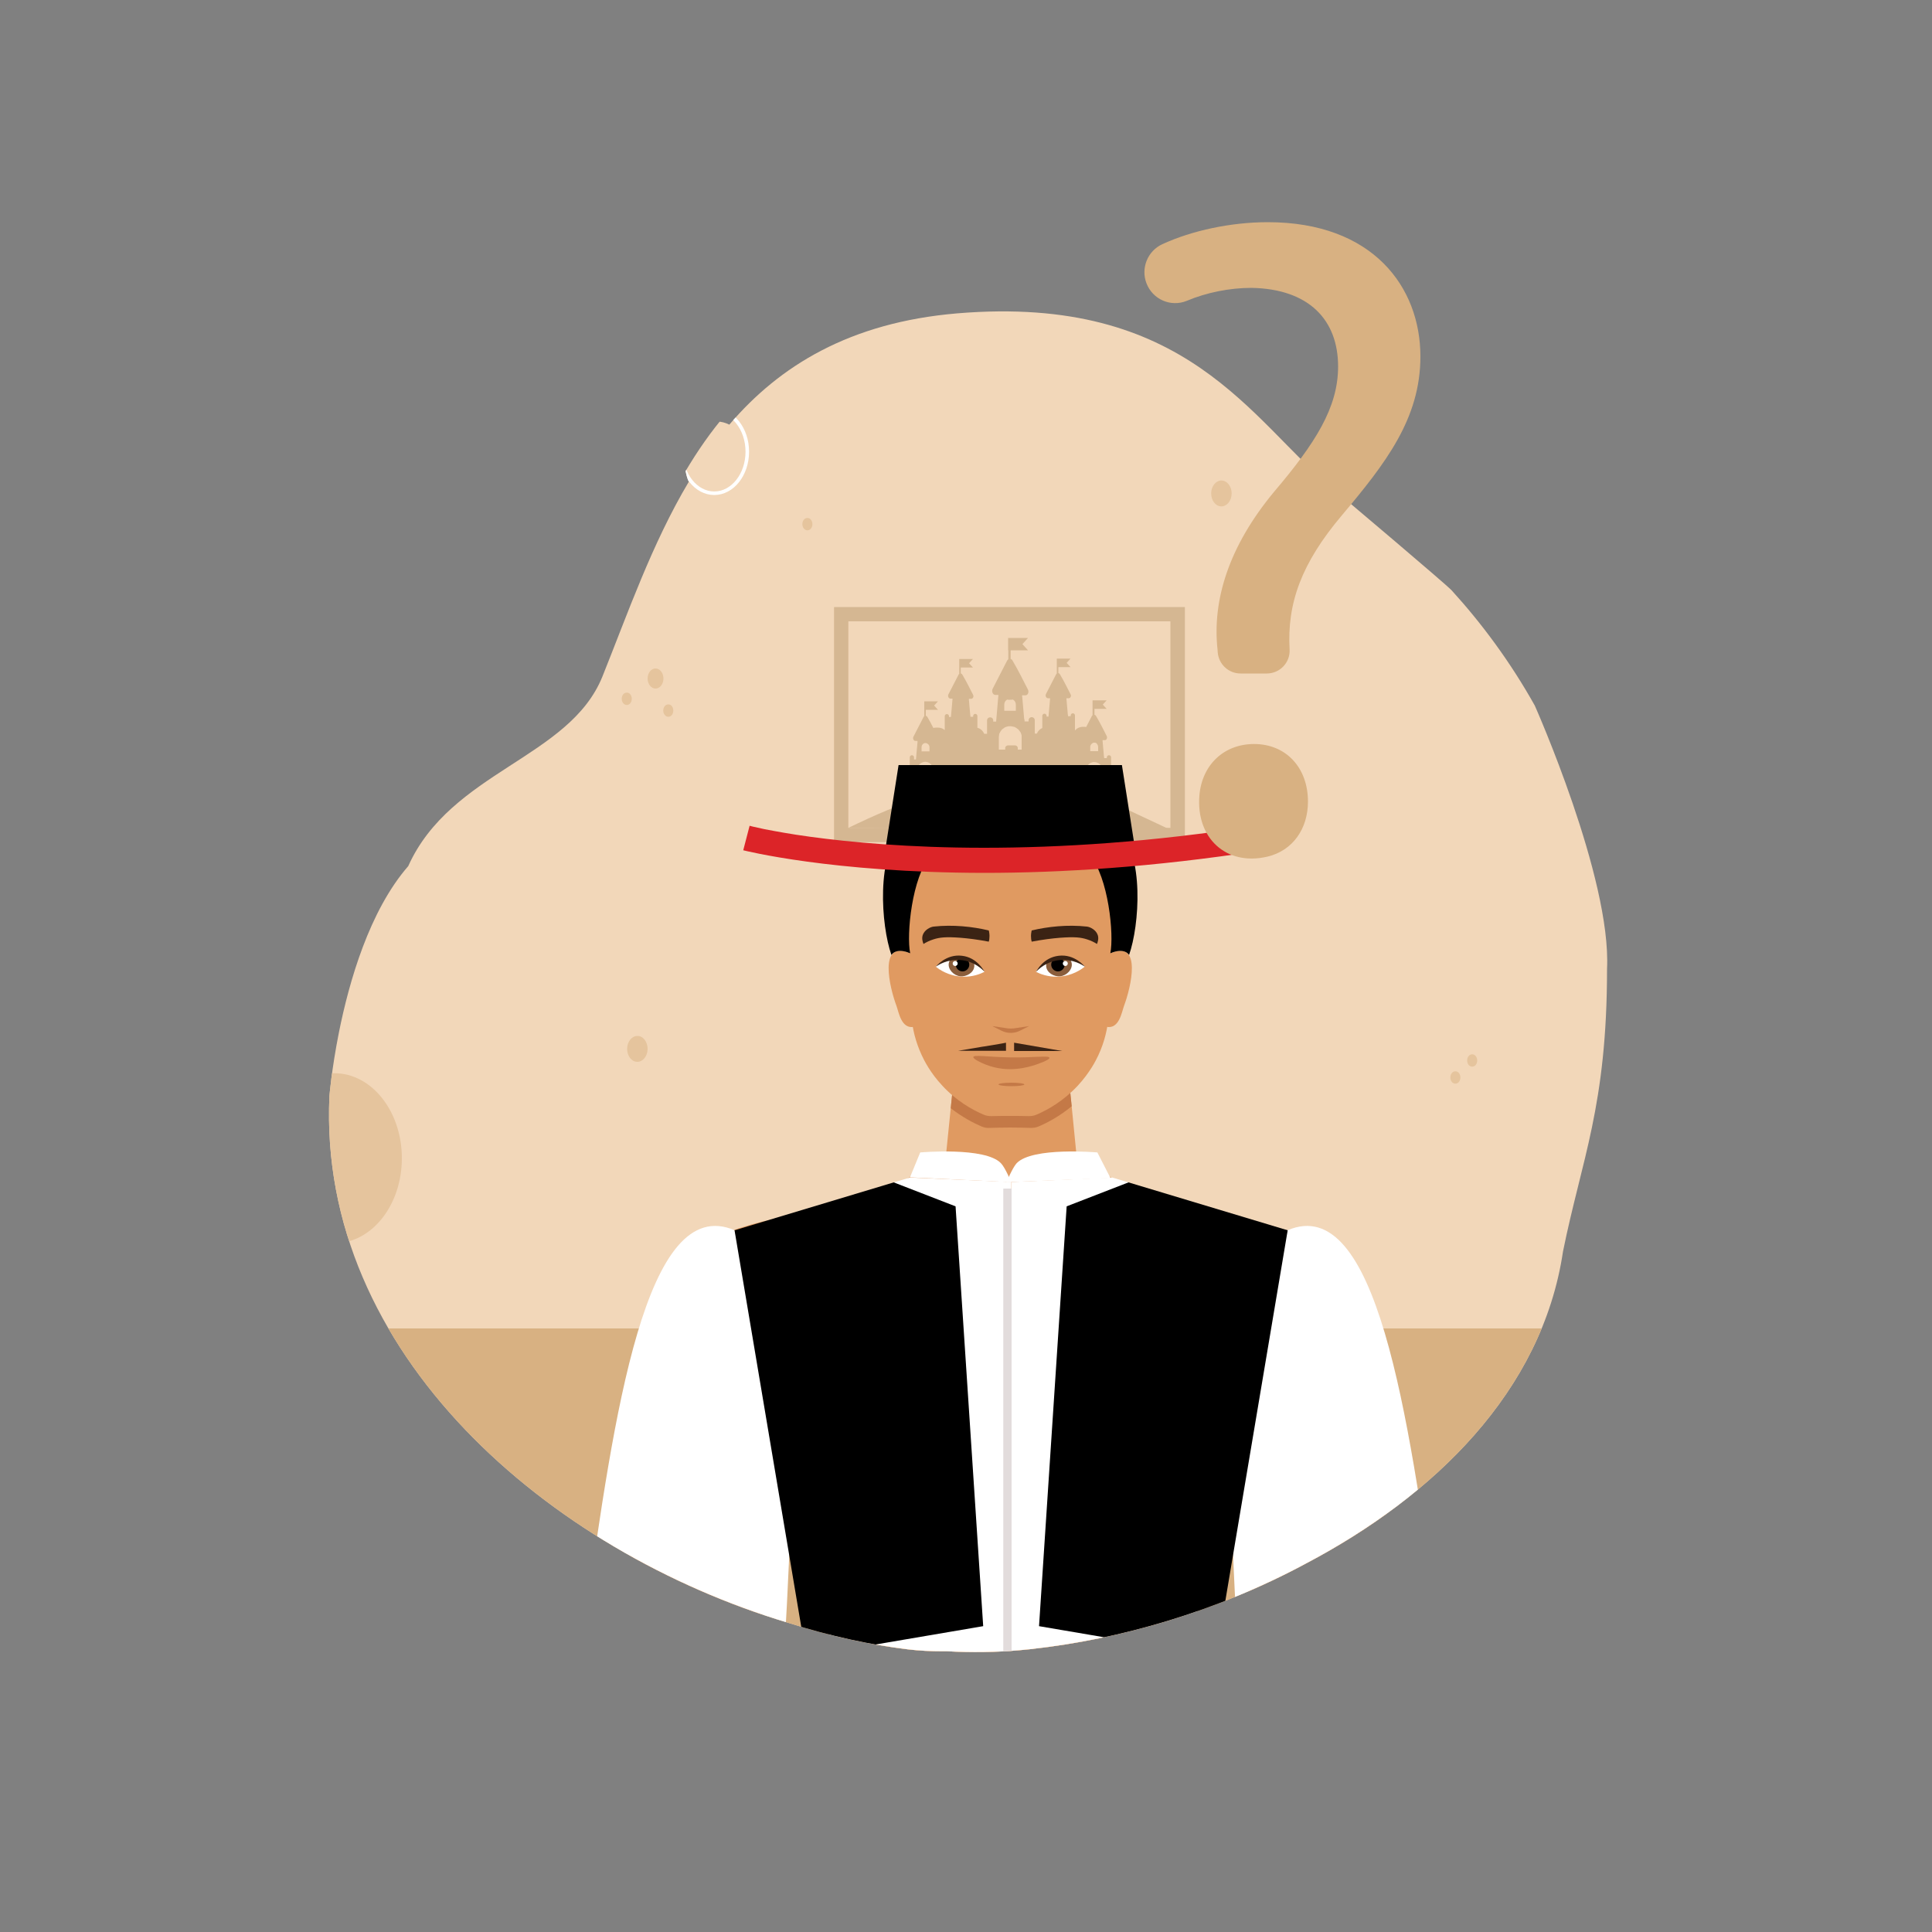 <?xml version="1.0" encoding="utf-8"?>
<!-- Generator: Adobe Illustrator 26.0.1, SVG Export Plug-In . SVG Version: 6.00 Build 0)  -->
<svg version="1.1" id="Layer_1" xmlns="http://www.w3.org/2000/svg" xmlns:xlink="http://www.w3.org/1999/xlink" x="0px" y="0px"
	 viewBox="0 0 1000 1000" style="enable-background:new 0 0 1000 1000;" xml:space="preserve">
<rect x="0" y="0" width="1000" height="1000" fill="#808080" stroke="none"/>
<style type="text/css">
	.st0{clip-path:url(#SVGID_00000019678728220669829110000005728867118110061215_);}
	.st1{clip-path:url(#SVGID_00000086686584437495521090000000894379200563401616_);fill:#F2D7B9;}
	.st2{clip-path:url(#SVGID_00000086686584437495521090000000894379200563401616_);}
	.st3{fill:#D5B792;}
	.st4{clip-path:url(#SVGID_00000086686584437495521090000000894379200563401616_);fill:#D8B182;}
	.st5{fill:#E5C49D;}
	.st6{fill:none;stroke:#FFFFFF;stroke-width:1.835;stroke-miterlimit:10;}
	.st7{fill:#E09A61;}
	.st8{fill:#C47947;}
	.st9{fill:#4D4D4D;}
	.st10{fill:#FFFFFF;}
	.st11{fill:#8A5D3B;}
	.st12{fill:#3B2314;}
	.st13{fill:#DC2428;}
	.st14{fill:#BD1F22;}
	.st15{fill:#E2DCDC;}
	.st16{fill:#474747;}
	.st17{fill:#D8B182;}
</style>
<g>
	<g>
		<defs>
			<path id="SVGID_1_" d="M794.4,365.2c-12.7-22.7-27.6-42.7-43-59.6c-2.8-3.1-56.6-48.5-56.6-48.5c-1.5-1.2-3-2.4-4.5-3.6
				c-43-36-75.6-101.3-194.9-91.3c-55.6,4.7-92,27.2-117.9,57.6c0,0,0,0,0,0c-2-1-4.1-1.6-6.3-1.6c-9.2,0-16.7,9.4-16.7,21.1
				c0,3.6,0.7,7.1,2,10.1c-19.1,32-31.8,68.7-44.7,100.8c-17.1,42.3-78.4,49-100.5,98.1c-20.1,23.1-30.6,59.7-35.9,86.2
				c-3.8,19.1-4.9,32.9-4.9,32.9c-6,133.4,113.9,235.6,237.6,272.6c0.1,0,0.2,0.1,0.3,0.1c21.5,6.8,42.4,11.3,61.5,13.6
				c5.9,0.7,11.8,1,17.7,1c0.9,0,1.9,0,2.8,0c0,0,0,0,0,0c12.6,0.7,24.9,0.5,36.8-0.5c2.4-0.2,4.9-0.5,7.3-0.7c0.2,0,0.3,0,0.5-0.1
				c43.8-4.9,94.1-18.9,140.9-44.1C742,774.5,798.2,720.3,809,647.8c9.6-47.6,22.8-75.3,22.8-146.3
				C834.1,454.4,794.4,365.2,794.4,365.2z"/>
		</defs>
		<clipPath id="SVGID_00000039129168202717491350000010546322560840589481_">
			<use xlink:href="#SVGID_1_"  style="overflow:visible;"/>
		</clipPath>
		<g style="clip-path:url(#SVGID_00000039129168202717491350000010546322560840589481_);">
			<defs>
				<path id="SVGID_00000008119104205160137730000017946701404616304780_" d="M801.6,362.3c-13-23.2-28.2-43.6-43.9-60.8
					c-0.2,0.3-0.3,0.5-0.5,0.8c0.2-0.3,0.3-0.5,0.5-0.8C754.8,298.3,700,252,700,252l0,0c-1.5-1.2-3.1-2.4-4.6-3.7
					c-43.9-36.7-77.1-103.4-198.9-93.2c-56.7,4.7-93.9,27.8-120.4,58.8c-8,9.3-15.1,19.5-21.4,30.2c-19.5,32.6-32.5,70.1-45.7,102.8
					c-17.5,43.2-80,50-102.5,100.2c-20.5,23.6-31.2,60.9-36.6,88c-3.9,19.5-5,33.6-5,33.6C158.8,704.9,281.1,809.2,407.3,847
					c28.2,8.5,56.7,13.6,83.9,15c12.9,0.7,25.4,0.5,37.6-0.5c2.5-0.2,5-0.5,7.5-0.8c1.7-0.2,3.4-0.4,5.2-0.6
					c1.5-0.2,2.9-0.4,4.4-0.6c0.8-0.1,1.6-0.2,2.4-0.4c0.8-0.1,1.5-0.2,2.3-0.3c40.9-6.3,86.7-20.6,128.7-42.5
					c0.2-0.1,0.4-0.2,0.6-0.3c67.8-35.5,125.6-91.1,136.6-165.2c1.5-10.4,14.9-42,19.2-87.4C844.1,474.1,819.4,402.3,801.6,362.3z
					 M707.3,309.1c0,0,0.1,0.1,0.1,0.1C707.4,309.2,707.4,309.1,707.3,309.1z"/>
			</defs>
			<clipPath id="SVGID_00000180340793889865478140000010224890413624658816_">
				<use xlink:href="#SVGID_00000008119104205160137730000017946701404616304780_"  style="overflow:visible;"/>
			</clipPath>
			<path style="clip-path:url(#SVGID_00000180340793889865478140000010224890413624658816_);fill:#F2D7B9;" d="M801.6,362.3
				c-13-23.2-28.2-43.6-43.9-60.8C754.8,298.3,700,252,700,252c-1.5-1.2-3.1-2.4-4.6-3.7c-43.9-36.7-77.1-103.4-198.9-93.2
				c-56.7,4.7-93.9,27.8-120.4,58.8c-8,9.3-15.1,19.5-21.4,30.2c-19.5,32.6-32.5,70.1-45.7,102.8c-17.5,43.2-80,50-102.5,100.2
				c-20.5,23.6-31.2,60.9-36.6,88c-3.9,19.5-5,33.6-5,33.6C158.8,704.9,281.1,809.2,407.3,847c28.2,8.5,56.7,13.6,83.9,15
				c12.9,0.7,25.4,0.5,37.6-0.5c2.5-0.2,5-0.5,7.5-0.8c1.7-0.2,3.4-0.4,5.2-0.6c1.5-0.2,2.9-0.4,4.4-0.6c0.8-0.1,1.6-0.2,2.4-0.4
				c0.8-0.1,1.5-0.2,2.3-0.3c40.9-6.3,86.7-20.6,128.7-42.5c0.2-0.1,0.4-0.2,0.6-0.3c67.8-35.5,125.6-91.1,136.6-165.2
				c9.8-48.6,23.3-76.8,23.3-149.4C842.2,453.3,801.6,362.3,801.6,362.3z"/>
			<g style="clip-path:url(#SVGID_00000180340793889865478140000010224890413624658816_);">
				<g>
					<path class="st3" d="M613.2,435.9H431.7V314.2h181.6V435.9z M439.1,428.5h166.7V321.6H439.1V428.5z"/>
				</g>
				<path class="st3" d="M581.5,418.1l-3.7-15.1h0c-0.1-0.5-1.1-0.9-2.7-1.2v-4.4c0,0,0,0,0,0v-3.3h0v-0.8h0V392
					c0-0.6-0.5-1.1-1.1-1.1c-0.6,0-1.1,0.5-1.1,1.1v0.4h-1.4V392c0-0.2-0.1-0.3-0.1-0.5l0,0l-0.7-7.9l0-0.5l0.5,0l0,0l0.6,0l0.1,0
					l0,0h0c0.3,0,0.6-0.2,0.8-0.4c0.2-0.3,0.3-0.6,0.3-1c0-0.3-0.1-0.5-0.2-0.8c-1.7-3.3-3.3-6.6-5.2-9.8l-0.3-0.5
					c-0.1-0.1-0.1-0.2-0.2-0.3c0,0,0-0.1-0.1-0.1c0,0,0,0,0,0.1c-0.1-0.2-0.3-0.3-0.5-0.3v-3.1h6.3l-2-2.2l2-2.2H566h-0.5v4.5h0v3.2
					c-0.2,0.1-0.3,0.3-0.4,0.5l-2.9,5.6c-0.2,0-0.5-0.1-0.7-0.1h-1c-1.6,0-3.1,0.7-4.1,1.9v-2.4v-3.3h0v-0.8h0v-1.3
					c0-0.6-0.5-1.1-1.1-1.1c-0.6,0-1.1,0.5-1.1,1.1v0.4h-1.4v-0.4c0-0.2-0.1-0.3-0.1-0.5l-0.7-7.9l0-0.5l1.2,0l0,0l0,0
					c0.2,0,0.4-0.1,0.6-0.2c0.1-0.1,0.2-0.1,0.2-0.2c0.1-0.2,0.2-0.4,0.3-0.6c0.1-0.4,0-0.8-0.2-1.1c-1.7-3.3-3.3-6.6-5.2-9.8
					l-0.3-0.5c-0.1-0.1-0.1-0.2-0.2-0.3c0,0,0-0.1-0.1-0.1c0,0,0,0,0,0.1c-0.1-0.2-0.3-0.3-0.5-0.3v-3.1h6.3l-2-2.2l2-2.2h-6.6H547
					v4.5h0v3.2c-0.2,0.1-0.3,0.3-0.4,0.5l-5.2,10.1c-0.5,0.9,0.1,2.2,1,2.2l1.1,0l0,0.5l-0.8,9h-1v-0.4c0-0.6-0.5-1.1-1.1-1.1
					c-0.6,0-1.1,0.5-1.1,1.1v0.4v0.9v0.8h0v3.6v0.6c-1.3,0.6-2.3,1.6-2.8,2.9h-1.1v-3.8h0v-1.2h0v-1.9c0-0.9-0.7-1.6-1.6-1.6
					s-1.6,0.7-1.6,1.6v0.6h-2.1v-0.6c0-0.3-0.1-0.5-0.2-0.8l0,0l-1-11.4l-0.1-0.6l0-0.1l0.7,0c0,0,0,0,0,0l1,0
					c0.5,0,0.9-0.2,1.2-0.6c0.2-0.3,0.3-0.6,0.4-0.9c0-0.2,0-0.4,0-0.5c0-0.4-0.1-0.7-0.3-1.1c-2.5-4.8-4.9-9.8-7.7-14.5l-0.2-0.4
					c-0.1-0.1-0.2-0.2-0.2-0.3c0-0.1-0.1-0.1-0.1-0.2c0,0,0,0,0,0.1c-0.2-0.2-0.5-0.4-0.7-0.5v-4.4h9l-2.9-3.2l2.9-3.2h-9.6h-0.7
					v6.4h0.1v4.6c-0.2,0.2-0.4,0.4-0.6,0.7l-7.5,14.6c-0.7,1.4,0.1,3.2,1.4,3.2l1.6,0v0l-0.1,0.8l-1.1,13l0,0h-1.5v-0.6
					c0-0.9-0.7-1.6-1.6-1.6c-0.9,0-1.6,0.7-1.6,1.6v0.6h0v2.5h0v3.8h-1.5c-0.6-1.5-1.9-2.7-3.5-3.1v-0.7v-3.3h0v-0.8h0v-1.3
					c0-0.6-0.5-1.1-1.1-1.1c-0.6,0-1.1,0.5-1.1,1.1v0.4h-1.4v-0.4c0-0.2-0.1-0.3-0.1-0.5l-0.7-7.9l0-0.5l1.2,0
					c0.9,0,1.5-1.2,0.9-2.2c-1.7-3.3-3.3-6.6-5.2-9.8l-0.3-0.5c-0.1-0.1-0.1-0.2-0.2-0.3c0,0,0-0.1-0.1-0.1c0,0,0,0,0,0.1
					c-0.1-0.2-0.3-0.3-0.5-0.3v-3.1h6.3l-2-2.2l2-2.2h-6.6h-0.5v4.5h0v3.2c-0.2,0.1-0.3,0.3-0.4,0.5l-5.2,10.1
					c-0.5,0.9,0.1,2.2,1,2.2l1.1,0l0,0.5l-0.8,9h-1v-0.4c0-0.6-0.5-1.1-1.1-1.1c-0.6,0-1.1,0.5-1.1,1.1v0.4v0.9v0.8h0v3.6v1.5
					c-0.9-0.8-2.1-1.3-3.5-1.3h-1c-0.5,0-1,0.1-1.4,0.2c-0.9-1.8-1.8-3.5-2.8-5.2l-0.3-0.5c-0.1-0.1-0.1-0.2-0.2-0.3
					c0,0,0-0.1-0.1-0.1c0,0,0,0,0,0.1c-0.1-0.2-0.3-0.3-0.5-0.3v-3.1h6.3l-2-2.2l2-2.2h-6.6h-0.5v4.5h0v3.2
					c-0.2,0.1-0.3,0.3-0.4,0.5l-5.2,10.1c-0.5,0.9,0.1,2.2,1,2.2l1.1,0l0,0.2l0,0.4l-0.8,9l0,0h-1V392c0-0.6-0.5-1.1-1.1-1.1
					c-0.6,0-1.1,0.5-1.1,1.1v1.3h0v0.8h0v7.9c-1.1,0.3-1.8,0.6-1.9,1h0l-3.7,15.1h29.1l0,0h0.1h22.5v-0.3V404h0c0,0,0-0.1,0-0.1
					c0-3.9,3.2-7.1,7.1-7.1c0.7,0,1.3,0.1,2,0.3c2.9,0.9,5.1,3.6,5.1,6.8v13.9v0.3h21.6l0,0H581.5z M517.2,379.9
					C517.2,379.9,517.2,379.8,517.2,379.9c0-0.1,0-0.1,0.1-0.2c0-0.1,0.1-0.2,0.2-0.4c0.1-0.1,0.1-0.3,0.2-0.4
					c0.2-0.4,0.4-0.7,0.7-1c0.1-0.1,0.2-0.2,0.2-0.3l0.1-0.1c0.1-0.1,0.2-0.2,0.3-0.2c0.1-0.1,0.2-0.2,0.3-0.2
					c0.1-0.1,0.2-0.2,0.4-0.3c0,0,0.1,0,0.1-0.1c0.1-0.1,0.2-0.1,0.3-0.2h0c0.6-0.3,1.3-0.5,2-0.6c0,0,0.1,0,0.1,0
					c0.2,0,0.5,0,0.7,0c0.4,0,0.7,0,1,0.1c0.3,0.1,0.6,0.1,0.9,0.2c0,0,0,0,0.1,0c0.3,0.1,0.6,0.2,0.8,0.4h0c0,0,0,0,0,0
					c0.1,0.1,0.2,0.1,0.4,0.2c0.1,0,0.1,0.1,0.1,0.1c0.1,0.1,0.2,0.1,0.2,0.2c0.1,0,0.1,0.1,0.2,0.1c0.1,0.1,0.2,0.1,0.3,0.2
					c0,0,0.1,0,0.1,0.1c0.1,0.1,0.2,0.2,0.3,0.3c0,0,0,0,0,0c0.1,0.1,0.2,0.2,0.3,0.4c0.1,0.1,0.2,0.3,0.3,0.4
					c0.1,0.1,0.2,0.3,0.3,0.4c0.1,0.1,0.2,0.3,0.2,0.4c0,0,0,0,0,0h0c0.1,0.3,0.2,0.6,0.3,0.9c0,0,0,0,0,0c0.1,0.2,0.1,0.4,0.1,0.6
					c0,0,0,0.1,0,0.1c0,0,0,0.1,0,0.1c0,0.2,0,0.5,0,0.7c0,0,0,0,0,0v1v0.3v0.8v4.1h-2l0-0.9c0-0.7-0.7-1.3-1.5-1.3h-3.5
					c-0.8,0-1.5,0.6-1.5,1.3l0,0.9h-3.3v-5.1c0,0,0,0,0,0v-0.1v-0.9h0c0,0,0,0,0-0.1c0-0.2,0-0.4,0-0.5c0-0.2,0-0.3,0.1-0.4
					c0-0.1,0-0.2,0-0.3c0-0.1,0.1-0.3,0.1-0.4C517.1,380.1,517.1,380,517.2,379.9z M522.3,362.2c0.2,0,0.4,0,0.5,0
					c0.5,0,1,0,1.5-0.1c0.9,0.5,1.5,1.5,1.5,2.6v3.2h-6v-3.2c0-1.1,0.6-2.1,1.5-2.6C521.7,362.2,522,362.2,522.3,362.2z
					 M568.4,386.6v2.2H567h-0.4h-2.3v-2.2c0,0,0,0,0,0c0-0.4,0.1-0.8,0.4-1.2h0c0.2-0.3,0.4-0.5,0.7-0.7c0.1-0.1,0.3-0.1,0.4-0.2
					c0.2-0.1,0.4-0.1,0.6-0.1c0.1,0,0.1,0,0.1,0c0,0,0.1,0,0.1,0c0.1,0,0.1,0,0.2,0c0.1,0,0.1,0,0.2,0.1c0,0,0.1,0,0.1,0
					c0.1,0,0.3,0.1,0.4,0.2c0,0,0,0,0,0C568,385.2,568.4,385.9,568.4,386.6z M478.9,384.6c0.1,0,0.2,0,0.4,0c0.1,0,0.1,0,0.2,0.1
					c0.1,0,0.2,0.1,0.3,0.1c0.1,0,0.1,0,0.2,0.1c0.3,0.2,0.5,0.4,0.7,0.6c0.2,0.3,0.4,0.7,0.4,1.2v2.2h-1.2h-0.8h-2.1v-2.2
					c0,0,0,0,0,0c0-0.8,0.4-1.4,1-1.8C478.2,384.7,478.6,384.6,478.9,384.6z M570.5,398.5v0.7v3.8H567h-0.4h-4.4v-1.6v-2.2
					c0,0,0,0,0,0v-0.1v-0.7c0-0.8,0.2-1.6,0.7-2.2h0h0.1l0,0l0,0c0,0,0,0,0,0l0,0c0.4-0.6,0.9-1,1.5-1.3h0c0.6-0.3,1.2-0.5,1.9-0.5
					c0.1,0,0.1,0,0.2,0v0.2c0,0,0,0,0,0v0c0.1-0.1,0.3-0.1,0.4-0.1c0,0,0.1,0,0.1,0c0.4,0.1,0.8,0.2,1.2,0.4h0
					C569.6,395.5,570.5,396.9,570.5,398.5z M477,394.8c0.6-0.3,1.2-0.5,1.9-0.5c0.3,0,0.5,0,0.7,0.1c0,0,0.1,0,0.1,0
					c0.4,0.1,0.8,0.2,1.1,0.4h0c1.3,0.7,2.2,2.1,2.2,3.7v0.7v3.8h-3.3h-0.8h-4.1v-1.6v-2.2c0,0,0,0,0,0v-0.1v-0.7
					C474.8,396.9,475.7,395.5,477,394.8L477,394.8z"/>
				<path class="st3" d="M439.1,428.5c3.3-1.6,6.7-3.2,10.2-4.8c6.6-3,13.1-5.7,19.4-8.2c16,0.8,32,1.5,48,2.3c4.7,0,9.4,0,14.1,0
					c16.9,0.1,33.8,0.2,50.7,0.3c8.5,4,17.1,8,25.6,12C551.1,429.6,495.1,429,439.1,428.5z"/>
			</g>
			<path style="clip-path:url(#SVGID_00000180340793889865478140000010224890413624658816_);fill:#D8B182;" d="M130.3,687.6H895
				v17.1l-225.8,185c0,0-333.6-5.4-353.2-13.6c-19.7-8.2-172.1-176.9-172.1-176.9"/>
			<g style="clip-path:url(#SVGID_00000180340793889865478140000010224890413624658816_);">
				<path class="st5" d="M327,361.7c0,1.8-1.1,3.2-2.6,3.2c-1.4,0-2.6-1.4-2.6-3.2s1.1-3.2,2.6-3.2C325.9,358.4,327,359.9,327,361.7
					z"/>
				<path class="st5" d="M348.5,367.8c0,1.8-1.1,3.2-2.6,3.2c-1.4,0-2.6-1.4-2.6-3.2s1.1-3.2,2.6-3.2
					C347.4,364.5,348.5,366,348.5,367.8z"/>
				<path class="st5" d="M420.5,271.3c0,1.8-1.1,3.2-2.6,3.2c-1.4,0-2.6-1.4-2.6-3.2s1.1-3.2,2.6-3.2
					C419.3,268,420.5,269.5,420.5,271.3z"/>
				<path class="st5" d="M755.9,557.7c0,1.8-1.1,3.2-2.6,3.2s-2.6-1.4-2.6-3.2s1.1-3.2,2.6-3.2S755.9,555.9,755.9,557.7z"/>
				<path class="st5" d="M764.6,548.9c0,1.8-1.1,3.2-2.6,3.2s-2.6-1.4-2.6-3.2c0-1.8,1.1-3.2,2.6-3.2S764.6,547.2,764.6,548.9z"/>
				<ellipse class="st5" cx="339.3" cy="351.2" rx="4.1" ry="5.2"/>
				<path class="st5" d="M335.2,542.9c0,3.7-2.4,6.7-5.3,6.7c-3,0-5.3-3-5.3-6.7c0-3.7,2.4-6.7,5.3-6.7
					C332.8,536.1,335.2,539.2,335.2,542.9z"/>
				<path class="st5" d="M637.5,255.4c0,3.7-2.4,6.7-5.3,6.7c-3,0-5.3-3-5.3-6.7c0-3.7,2.4-6.7,5.3-6.7
					C635.1,248.7,637.5,251.7,637.5,255.4z"/>
				<ellipse class="st6" cx="369.7" cy="233.8" rx="17.1" ry="21.5"/>
				<ellipse class="st5" cx="173.1" cy="599.5" rx="34.9" ry="44"/>
			</g>
		</g>
		<g style="clip-path:url(#SVGID_00000039129168202717491350000010546322560840589481_);">
			<g>
				<g>
					<path class="st7" d="M301.7,1104.4c-0.1,5.6,0.1,11.3,0.6,17C302.2,1115.5,301.8,1109.7,301.7,1104.4z M311.4,1152.4
						c-0.2-0.2-0.5-0.5-0.8-0.8c0.3,0.6,0.7,1.2,1.1,1.8C311.5,1153,311.5,1152.7,311.4,1152.4z M348.3,1145.1
						c1.1-8.9,1.8-19.2,2.7-29.2C349.2,1133.5,348.4,1142.2,348.3,1145.1z M367.6,1137.6c0.2-0.1,0.4-0.2,0.6-0.4
						C368,1137.3,367.8,1137.5,367.6,1137.6z M366.1,1137.7c0.3,0.1,0.7,0.1,1,0C366.8,1137.8,366.5,1137.8,366.1,1137.7z
						 M301.7,1100.6c0,1.2,0,2.4,0,3.6C301.7,1102.9,301.7,1101.7,301.7,1100.6L301.7,1100.6z"/>
					<path class="st7" d="M618.5,1329.5c10,29.9,12.5,56.3,8.6,80.8c-8.2,51.4-39.3,89.5-52.5,139.6c-0.2,16.8,0.3,30.5,0.9,40
						c2.1,34,6.7,54-3.3,60.7c-3.1,2.1-6.9,2.4-10.2,2.6c-9.9,0.7-18.3-3.8-22.7-7.5c-13.6-11.3-10.5-33.4-9.2-54.1
						c0.8-12.5,1.4-22.6,3-28.8c-6.4-6.5-1.1-12.8,2.1-16c21.1-110.9-4.9-114.4,1.4-165.7c3.1-25.2,18-41.2,18.1-66.8
						c-1.5-18.4-22.1-53.9-11.6-89.1c-14.9-40.6-4.5-82.8-11.4-131.5c-2.2-15.8-6.1-35-9.6-50c-3.5,15-7.4,34.2-9.6,50
						c-6.9,48.7,3.6,90.9-11.3,131.5c10.5,35.2-10,70.7-11.6,89.1c0,25.6,14.9,41.7,18.1,66.8c6.4,51.3-19.6,54.8,1.4,165.7
						c3.2,3.2,8.5,9.5,2.1,16c2.2,8,2.3,17.1,3.2,28.2c1.2,14.7,2,27.9,0.5,37.9c-2.8,18.1-22.7,34.9-34,31.7
						c-14.2-4-14.9-39.3-14.9-42.6c-0.2-12.8,2.7-17,4-35c1-14,0.3-25.6-0.4-33.1c-13.2-50.1-44.3-88.3-52.5-139.6
						c-3.9-24.5-1.4-50.9,8.6-80.8c34.5-103-48.7-162.5-19-289.2l115.3,3.2l115.3-3.2C667.1,1167,584,1226.5,618.5,1329.5z"/>
					<path class="st7" d="M742.1,1121.5c0,0,0,6.1-3,19.9c-0.4,1.7-1.1,5-3.6,8.3c-1,1.3-1.9,2.2-2.6,2.8c-0.5,1.5-2.5,9.8-9.4,12.4
						c-1.6,0.6-3.7,0.4-5,0c-2.7,6.1-6.1,7.9-8.8,7.6c-2.4-0.3-3.9-2.5-4.4-3.3c-1.6,0.6-3.9,1.2-5.8,0.3c-4.1-2.1-2.9-9.7-3.5-24.3
						c-0.1-2.9-1-11.6-2.7-29.2c-0.7-7-0.1-9-0.5-12.6c-4.7,11.9-1,31.2-14.7,34.4c-1.7,0.4-3.3-1-3-2.8c2.6-16.3,1.1-26.2,1.4-34.4
						c0.1-3.3,0.5-6.3,1.5-9.3c14.3-20.8,20.2-31.5,13.6-48.3c-12.1-30.6-25-57.5-27.5-82c-4.2-42.1,6.2-74,4.7-86
						c-1.3-10.1-31.6-39.3-31.6-116.5c-17.5,46.7-42.1,105.1-25.2,178.2c-19.7,19.7-160.2,19.7-179.8,0
						c16.8-73.2-7.8-131.5-25.2-178.2c0,77.2-30.3,106.4-31.6,116.5c-1.5,11.9,8.8,43.9,4.7,86c-2.4,24.6-15.4,51.4-27.5,82
						c-6.7,16.8-0.7,27.5,13.6,48.3c3.5,10.6-0.7,20.8,2.9,43.6c0,0.3,0,0.6,0,0.9c-0.1,0.3-0.2,0.6-0.4,0.9
						c-0.1,0.1-0.2,0.3-0.3,0.4c0,0.1-0.1,0.1-0.1,0.1c-0.2,0.2-0.4,0.3-0.6,0.4c-0.1,0.1-0.3,0.1-0.5,0.1c-0.3,0.1-0.7,0.1-1,0
						c0,0,0,0,0,0c-0.4-0.1-0.7-0.2-1.1-0.3c-0.2-0.1-0.3-0.1-0.5-0.2c-0.3-0.1-0.6-0.2-0.8-0.4c-0.1-0.1-0.2-0.1-0.3-0.2
						c0,0-0.1,0-0.1-0.1c-9.8-4.8-7.7-20.7-11.3-31.7c-0.3,2.9-0.6,5.8-0.9,8.8c0,0.3-0.1,0.7-0.1,1c0,0.4-0.1,0.7-0.1,1.1
						c-1.7,17.6-2.6,26.3-2.7,29.2c-0.6,14.6,0.7,22.2-3.5,24.3c-1.9,1-4.2,0.4-5.8-0.3c-0.5,0.8-1.9,3-4.4,3.3
						c-2.7,0.3-6.1-1.5-8.8-7.6c-1.3,0.4-3.4,0.6-5,0c-6-2.3-8.3-8.7-9.1-11.4c-0.1-0.5-0.2-0.8-0.3-1c-0.2-0.2-0.5-0.5-0.8-0.8
						c0,0,0,0,0,0c-0.5-0.5-1.1-1.2-1.7-2c-2.4-3.3-3.2-6.5-3.6-8.3c-3-13.8-3-19.9-3-19.9v-0.1c0-5.9-0.4-11.7-0.6-17v-0.3
						c0-1.2,0-2.4,0.1-3.6c0.3-11.6,1.3-21.9,1.3-28.4c3.4-9.4,9.6-17.2,14.6-27.3c-24.3-111.7,9.7-146.7,13.2-170.4
						c5.7-39.4-20-77.7,9.2-130.7c-9.2-48.3,3.5-83.5,26.7-101c2.7-2.7,25.1-10.7,40.1-12.4c25.5-2.2,55.3-13.2,69.7-24.8l45.7,9.6
						l44.2-11.2c14.4,11.5,45.7,24.2,71.3,26.4c15,1.7,37.4,9.7,40.1,12.4c23.2,17.5,35.8,52.7,26.7,101
						c29.1,52.9,3.5,91.3,9.2,130.7c3.4,23.8,37.4,58.7,13.1,170.4c5,10.2,11.2,17.9,14.6,27.3c0.2,5,0.5,15.4,0.7,28.4
						C742.1,1107,742.1,1114.1,742.1,1121.5z"/>
					<g>
						<path class="st8" d="M445.7,632.6c12.1-10.1,48.8-6.9,62.7,2.8L445.7,632.6z"/>
						<path class="st8" d="M598.6,632.6c-12.1-10.1-48.8-6.9-62.7,2.8L598.6,632.6z"/>
						<path class="st8" d="M734.3,1150.9c4.8-12,5.7-29.7,2.2-43.3c0.7,7.6,0.9,16.8-0.3,27.3c-0.8,6.8-2,12.9-3.4,18.3
							L734.3,1150.9z"/>
						<path class="st8" d="M718.5,1164.9c9.2-15.2,10.3-46.4,2.6-62.9c1.8,8.3,3.3,19.5,2.6,32.8
							C723.2,1146.9,720.9,1157.2,718.5,1164.9z"/>
						<path class="st8" d="M705.3,1169.2c8.5-14.6,7.9-46.6,3.6-62.5c1.5,11,2.2,25,0.4,40.8C708.4,1155.4,707,1162.7,705.3,1169.2z
							"/>
						<path class="st8" d="M310,1150.9c-4.8-12-5.7-29.7-2.2-43.3c-0.7,7.6-0.9,16.8,0.3,27.3c0.8,6.8,2,12.9,3.4,18.3L310,1150.9z"
							/>
						<path class="st8" d="M325.7,1164.9c-9.2-15.2-10.3-46.4-2.6-62.9c-1.8,8.3-3.3,19.5-2.6,32.8
							C321.1,1146.9,323.4,1157.2,325.7,1164.9z"/>
						<path class="st8" d="M338.9,1169.2c-8.5-14.6-7.9-46.6-3.6-62.5c-1.5,11-2.2,25-0.4,40.8
							C335.8,1155.4,337.3,1162.7,338.9,1169.2z"/>
					</g>
					<path class="st9" d="M638.8,1046.3c-5.1-33.1-11.6-79.8-27.7-114.1c-34.1,4-143.8,4-178,0c-16.1,34.3-22.5,81-27.7,114.1
						c36.7,3.5,82.2,2.4,116.6,2.4C556.7,1048.8,602.1,1049.9,638.8,1046.3z"/>
					<g>
						<g>
							<polygon class="st7" points="559.8,623.7 487.1,623.7 487.7,617.2 489,604.3 489,604.2 492.1,573.6 494.5,550.4 552.4,550.4 
								554.7,572.6 557.7,603 557.9,604.4 559.2,617.8 							"/>
							<path class="st8" d="M554.7,572.6c-6.2,5.1-12.3,8.4-17,10.4c-1.3,0.6-2.7,0.8-4.2,0.8c-3.4-0.1-7-0.2-10.6-0.2
								c-3.7,0-7.3,0.1-10.8,0.2c-1.4,0.1-2.8-0.2-4.2-0.8c-4.4-1.9-10-4.9-15.8-9.4l2.4-23.3h57.9L554.7,572.6z"/>
						</g>
						<g>
							<path class="st7" d="M574.6,493.5c17-7.6,10.6,18.1,7.2,27.1c-1.2,3.3-2.5,12.1-9,10.9L574.6,493.5z"/>
							<path class="st7" d="M471.2,493.5c-17-7.6-10.6,18.1-7.2,27.1c1.2,3.3,2.5,12.1,9,10.9L471.2,493.5z"/>
						</g>
						<path class="st7" d="M575,497.8c-0.7,10.3-1,20.7-1.3,29.5c-0.5,4.6-1.7,11.4-5.2,18.9c-1.2,2.6-4.4,9-10.7,15.8
							c-7.4,7.9-15.4,12.4-21.2,14.9c-1.3,0.6-2.7,0.8-4.1,0.8c-3.2-0.1-6.5-0.1-9.8-0.1c-3.3,0-6.5,0-9.6,0.1
							c-1.4,0-2.8-0.2-4.1-0.8c-5.8-2.5-13.9-7-21.2-14.9c-6.3-6.7-9.5-13.2-10.7-15.8c-3.5-7.5-4.8-14.4-5.2-18.9
							c-0.3-8.9-0.6-19.2-1.3-29.5c-3.9-18.3,2-42,8.6-53.2c6-7.9,27.5-3,43.7-3c16.1,0,37.6-4.9,43.7,3
							C573,455.8,578.9,479.5,575,497.8z"/>
						<g>
							<path class="st10" d="M509.6,503c-2,1-6.1,2.8-11.6,2.5c-7.1-0.3-12-3.8-13.7-5.2c2.4-2.3,5.3-3.8,8.2-4.6
								c3-0.8,6.1-0.7,9,0.4c0.7,0.2,1.3,0.5,1.9,0.8C506.9,498.9,508.8,501.8,509.6,503z"/>
							<path class="st11" d="M504.3,500.2c-0.3,3.3-4.1,5.5-7.4,5.1c-3.3-0.4-6.4-3.6-5.8-6.8c0.2-1,0.7-1.9,1.5-2.6
								c3-0.8,6.1-0.7,9,0.4c0.7,0.2,1.3,0.5,1.9,0.8C504,498,504.4,499,504.3,500.2z"/>
							<path d="M494.7,499.3c0,1.9,1.6,3.5,3.5,3.5c1.9,0,3.5-1.6,3.5-3.5c0-1.9-1.6-3.5-3.5-3.5
								C496.2,495.9,494.7,497.4,494.7,499.3z"/>
							<path class="st10" d="M493.1,498.7c0,0.7,0.6,1.3,1.3,1.3s1.3-0.6,1.3-1.3c0-0.7-0.6-1.3-1.3-1.3S493.1,498,493.1,498.7z"/>
							<path class="st12" d="M511.8,481.6c-8.4-2-18.5-3.1-28.6-2c-1.7,0.2-4.7,1.7-5.6,4.4c-0.6,1.8,0,3.6,0.4,4.6
								c1.1-0.7,2.9-1.7,5.2-2.4c3.1-1,6.3-1.4,14.1-0.8c3.8,0.3,8.7,0.9,14.5,2c0.1-0.5,0.3-1.1,0.3-1.8
								C512.3,483.9,512,482.5,511.8,481.6z"/>
							<path class="st12" d="M509.6,503c-1-1.1-5.4-5.6-12.6-6.1c-6.7-0.5-11.4,2.6-12.7,3.5c0.3-0.3,5.4-6.7,13.6-5.7
								C505.8,495.6,509.3,502.5,509.6,503z"/>
						</g>
						<g>
							<path class="st10" d="M536.2,503c2,1,6.1,2.8,11.6,2.5c7.1-0.3,12-3.8,13.7-5.2c-2.4-2.3-5.3-3.8-8.2-4.6
								c-3-0.8-6.1-0.7-9,0.4c-0.7,0.2-1.3,0.5-1.9,0.8C538.9,498.9,537,501.8,536.2,503z"/>
							<path class="st11" d="M541.5,500.2c0.3,3.3,4.1,5.5,7.4,5.1c3.3-0.4,6.4-3.6,5.8-6.8c-0.2-1-0.7-1.9-1.5-2.6
								c-3-0.8-6.1-0.7-9,0.4c-0.7,0.2-1.3,0.5-1.9,0.8C541.8,498,541.4,499,541.5,500.2z"/>
							<path d="M551.1,499.3c0,1.9-1.6,3.5-3.5,3.5c-1.9,0-3.5-1.6-3.5-3.5c0-1.9,1.6-3.5,3.5-3.5
								C549.6,495.9,551.1,497.4,551.1,499.3z"/>
							<path class="st10" d="M552.7,498.7c0,0.7-0.6,1.3-1.3,1.3s-1.3-0.6-1.3-1.3c0-0.7,0.6-1.3,1.3-1.3S552.7,498,552.7,498.7z"/>
							<path class="st12" d="M534,481.6c8.4-2,18.5-3.1,28.6-2c1.7,0.2,4.7,1.7,5.6,4.4c0.6,1.8,0,3.6-0.4,4.6
								c-1.1-0.7-2.9-1.7-5.2-2.4c-3.1-1-6.3-1.4-14.1-0.8c-3.8,0.3-8.7,0.9-14.5,2c-0.1-0.5-0.3-1.1-0.3-1.8
								C533.5,483.9,533.8,482.5,534,481.6z"/>
							<path class="st12" d="M536.3,503c1-1.1,5.4-5.6,12.6-6.1c6.7-0.5,11.4,2.6,12.7,3.5c-0.3-0.3-5.4-6.7-13.6-5.7
								C540,495.6,536.5,502.5,536.3,503z"/>
						</g>
						<path d="M578.7,428.7c-6.5-10.5-31.7-22-55.8-22.1c-24.1,0.1-49.3,11.6-55.8,22.1c-13.7,13.7-11.1,50.2-5.7,65.6
							c0,0,2.1-4.1,9.7-0.9c-2-9.7,0.9-39.3,10.6-50.7c10-3.1,23.1-1.2,41.2-0.3c18.1-0.8,31.1-2.7,41.2,0.3
							c9.6,11.4,12.6,41,10.6,50.7c7.6-3.2,9.7,0.9,9.7,0.9C589.8,479,592.4,442.5,578.7,428.7z"/>
						<g>
							<g>
								<path class="st8" d="M532.7,531.1l-4.8,2.4c-3,1.5-6.5,1.5-9.5,0l-4.8-2.4l8.1,1.2c1,0.1,2,0.1,3,0L532.7,531.1z"/>
							</g>
						</g>
						<g>
							<path class="st8" d="M536.1,551.1c-3.7,1.2-14.2,4.5-25.7,0c-2.1-0.8-6.8-2.9-6.6-4c0.3-1.3,7.1,0,19.1,0.2
								c12.6,0.2,20-1.1,20.3,0.2C543.5,548.6,536.9,550.8,536.1,551.1z"/>
						</g>
						<g>
							<path class="st8" d="M530.2,561.3c0,0.5-3,0.9-6.7,0.9c-3.7,0-6.7-0.4-6.7-0.9c0-0.5,3-0.9,6.7-0.9
								C527.2,560.4,530.2,560.8,530.2,561.3z"/>
						</g>
					</g>
				</g>
				<g>
					<polygon class="st12" points="524.9,539.7 524.9,544 549.8,544 					"/>
					<path class="st12" d="M520.7,539.7v4.2c-4.5,0-9,0-13.4,0c-3.8,0-7.6,0-11.4,0c0.1,0,12.3-2.1,12.4-2.1
						C508.2,541.9,520.6,539.8,520.7,539.7z"/>
				</g>
				<g>
					<g>
						<path d="M520.1,1645c-1.9-7.8-2.5-14.2-2.6-18.6c0,0-0.7-22.4-2.5-34.7c0-0.1-0.1-0.6-0.2-0.6c-0.6,0-0.4,20.6-2.1,20.7
							c-0.2,0-0.5-0.4-0.5-0.5c-3.6-6.8-38.9-5.6-40.3-2.3c0,0-0.7,0.8-0.8,0.8c-0.9,0-1.4-19.9-2.8-19.8c-0.2,0-0.3,0.3-0.3,0.4
							c-0.9,2.3-2.8,15.1-7.5,32.5c-0.8,3.1-4.9,7.8-6.1,13c-0.8,3.4-1.9,8-2.1,11.5c-0.7,10.4,5.4,19.8,8.7,23.4
							c9.2,10.1,29.9,10.9,49.5-1.5c4.3-2.7,7.6-7.2,8.9-12.3c0,0,0-0.1,0-0.1C520.5,1652.3,520.9,1648.5,520.1,1645z"/>
					</g>
					<path d="M627.4,935.6c-17.3-18.4-101.1,0-101.1,0h-5.9c0,0-83.8-18.4-101.1,0c-83.5,362.7,42.2,656.7,42.2,656.7h57.2
						l1.7-535.1h4.7l1.7,535.1h58.2C585.1,1592.3,710.8,1298.3,627.4,935.6z"/>
					<g>
						<polygon class="st13" points="627.4,935.6 419.3,935.6 436.9,868.6 610,868.6 						"/>
						<path class="st14" d="M445.1,1358.1c-57.7-231.9-16.5-422.5-16.5-422.5h82.5C511.1,935.6,521.9,1281.3,445.1,1358.1z"/>
					</g>
					<g>
						<polygon points="588,442.5 457.8,442.5 465.1,396 580.7,396 						"/>
						<g>
							<path class="st13" d="M384.7,440.1l3.3-12.7c0,0,0.6,0.2,1.9,0.5l0,0c1.3,0.3,3.3,0.7,5.9,1.3l0,0c5.3,1,13.1,2.5,23.5,3.9
								l0,0c20.6,2.8,51.1,5.7,90,5.7l0,0c38.9,0,86.3-2.8,140.9-11.4l0,0l2,12.9c-55.3,8.6-103.4,11.5-142.9,11.5l0,0
								C430.2,451.7,385.2,440.2,384.7,440.1L384.7,440.1z"/>
						</g>
					</g>
					<g>
						<path class="st10" d="M362.7,1042.8c-10.3,9.3-46.3,7.7-55.1-3.1c-37.6-16.5-18.9-99.7-4.6-201.9
							c14.8-106,31.2-220.9,77.3-201l29.5,128.8C409.7,765.6,404.9,1042.8,362.7,1042.8z"/>
						<path class="st10" d="M384.7,1086.5c0,0-96.3,21.7-108.5-2.5c-6.1-12.1,31.3-44.3,31.3-44.3l55.1,3.1L384.7,1086.5z"/>
						<g>
							<path class="st10" d="M518.1,602.1c-8.1-8.6-41.8-5.6-41.8-5.6l-5.3,12.9l52.4,2.5C523.4,611.9,520.4,604.5,518.1,602.1z"/>
							<path class="st10" d="M526.2,602.1c8.1-8.6,41.8-5.6,41.8-5.6l6.8,13.3l-53.9,2.1C521,611.9,524,604.5,526.2,602.1z"/>
						</g>
						<polygon class="st10" points="432.7,868.6 523.4,868.6 523.4,611.8 471,609.5 462.6,612 408,721.3 						"/>
						<path class="st10" d="M684,1042.8c10.3,9.3,46.3,7.7,55.1-3.1c37.6-16.5,18.9-99.7,4.6-201.9c-14.8-106-31.2-220.9-77.3-201
							L637,765.6C637,765.6,641.8,1042.8,684,1042.8z"/>
						<path class="st10" d="M662,1086.5c0,0,96.3,21.7,108.5-2.5c6.1-12.1-31.3-44.3-31.3-44.3l-55.1,3.1L662,1086.5z"/>
						<polygon class="st10" points="614,868.6 523.4,868.6 523.4,611.8 575.7,609.5 584.1,612 638.7,721.3 						"/>
						<rect x="519.3" y="615.2" class="st15" width="4.3" height="253.4"/>
					</g>
					<g>
						<polygon points="494.6,624.4 508.9,841.7 417.3,857.3 380.2,636.8 462.6,612 						"/>
						<polygon points="552.1,624.4 537.8,841.7 629.4,857.3 666.5,636.8 584.1,612 						"/>
					</g>
				</g>
			</g>
			<path class="st16" d="M452.7,1644.2c-0.1,2.6-0.2,14.2,7.8,22.5c4.3,4.4,9.2,6.1,11.4,6.8c7,2.3,12.7,1.3,17.9,0.4
				c5.6-1,13-2.2,19.5-8.1c3.4-3.1,5.8-6.8,6.7-8.2c2.2-3.3,3.5-6.4,4.5-8.8c-0.1,4.4-0.3,8.8-0.4,13.2c-1.9,3.9-5.3,9.4-11.1,14
				c-12.5,9.9-32.5,12.9-46,2.3c-2.7-2.2-7.2-6.4-10.4-14.3c-0.7-2.9-1.4-6.9-1.2-11.7C451.7,1649.2,452.2,1646.4,452.7,1644.2z"/>
			<g>
				<path d="M523.8,1645c1.9-7.8,2.5-14.2,2.6-18.6c0,0,0.7-22.4,2.5-34.7c0-0.1,0.1-0.6,0.2-0.6c0.6,0,0.4,20.6,2.1,20.7
					c0.2,0,0.5-0.4,0.5-0.5c3.6-6.8,38.9-5.6,40.3-2.3c0,0,0.7,0.8,0.8,0.8c0.9,0,1.4-19.9,2.8-19.8c0.2,0,0.3,0.3,0.3,0.4
					c0.9,2.3,2.8,15.1,7.5,32.5c0.8,3.1,4.9,7.8,6.1,13c0.8,3.4,1.9,8,2.1,11.5c0.7,10.4-5.4,19.8-8.7,23.4
					c-9.2,10.1-29.9,10.9-49.5-1.5c-4.3-2.7-7.6-7.2-8.9-12.3c0,0,0-0.1,0-0.1C523.4,1652.3,522.9,1648.5,523.8,1645z"/>
			</g>
			<path class="st16" d="M591.2,1644.2c0.1,2.6,0.2,14.2-7.8,22.5c-4.3,4.4-9.2,6.1-11.4,6.8c-7,2.3-12.7,1.3-17.9,0.4
				c-5.6-1-13-2.2-19.5-8.1c-3.4-3.1-5.8-6.8-6.7-8.2c-2.2-3.3-3.5-6.4-4.5-8.8c0.1,4.4,0.3,8.8,0.4,13.2c1.9,3.9,5.3,9.4,11.1,14
				c12.5,9.9,32.5,12.9,46,2.3c2.7-2.2,7.2-6.4,10.4-14.3c0.7-2.9,1.4-6.9,1.2-11.7C592.2,1649.2,591.7,1646.4,591.2,1644.2z"/>
		</g>
	</g>
	<g>
		<path class="st17" d="M642.1,348.6c-6.2,0-11.3-4.8-11.8-10.9l-0.1-1.4c-2.8-25.5,5.7-53.4,29.3-81.8
			c21.3-25.1,33.1-43.5,33.1-64.8c0-24.1-15.1-40.2-44.9-40.7c-11.2,0-23.2,2.4-33.4,6.7c-8.3,3.4-17.7-0.7-20.9-9.1l0,0
			c-3-7.8,0.6-16.7,8.2-20.2c15.4-7.1,35.6-11.4,54.6-11.4c54.4,0,79,33.6,79,69.5c0,32.2-18,55.3-40.7,82.3
			c-20.8,24.6-28.4,45.4-27,69.5l0,0c0.3,6.7-5.1,12.3-11.8,12.3H642.1z M620.8,411.8c1.3-15.9,12.7-26.7,28.3-26.7
			c16.6,0,27.9,12.3,27.9,29.8c0,14.1-7.9,25.4-21,28.5C634.6,448.4,619,433.7,620.8,411.8z"/>
	</g>
</g>
</svg>
